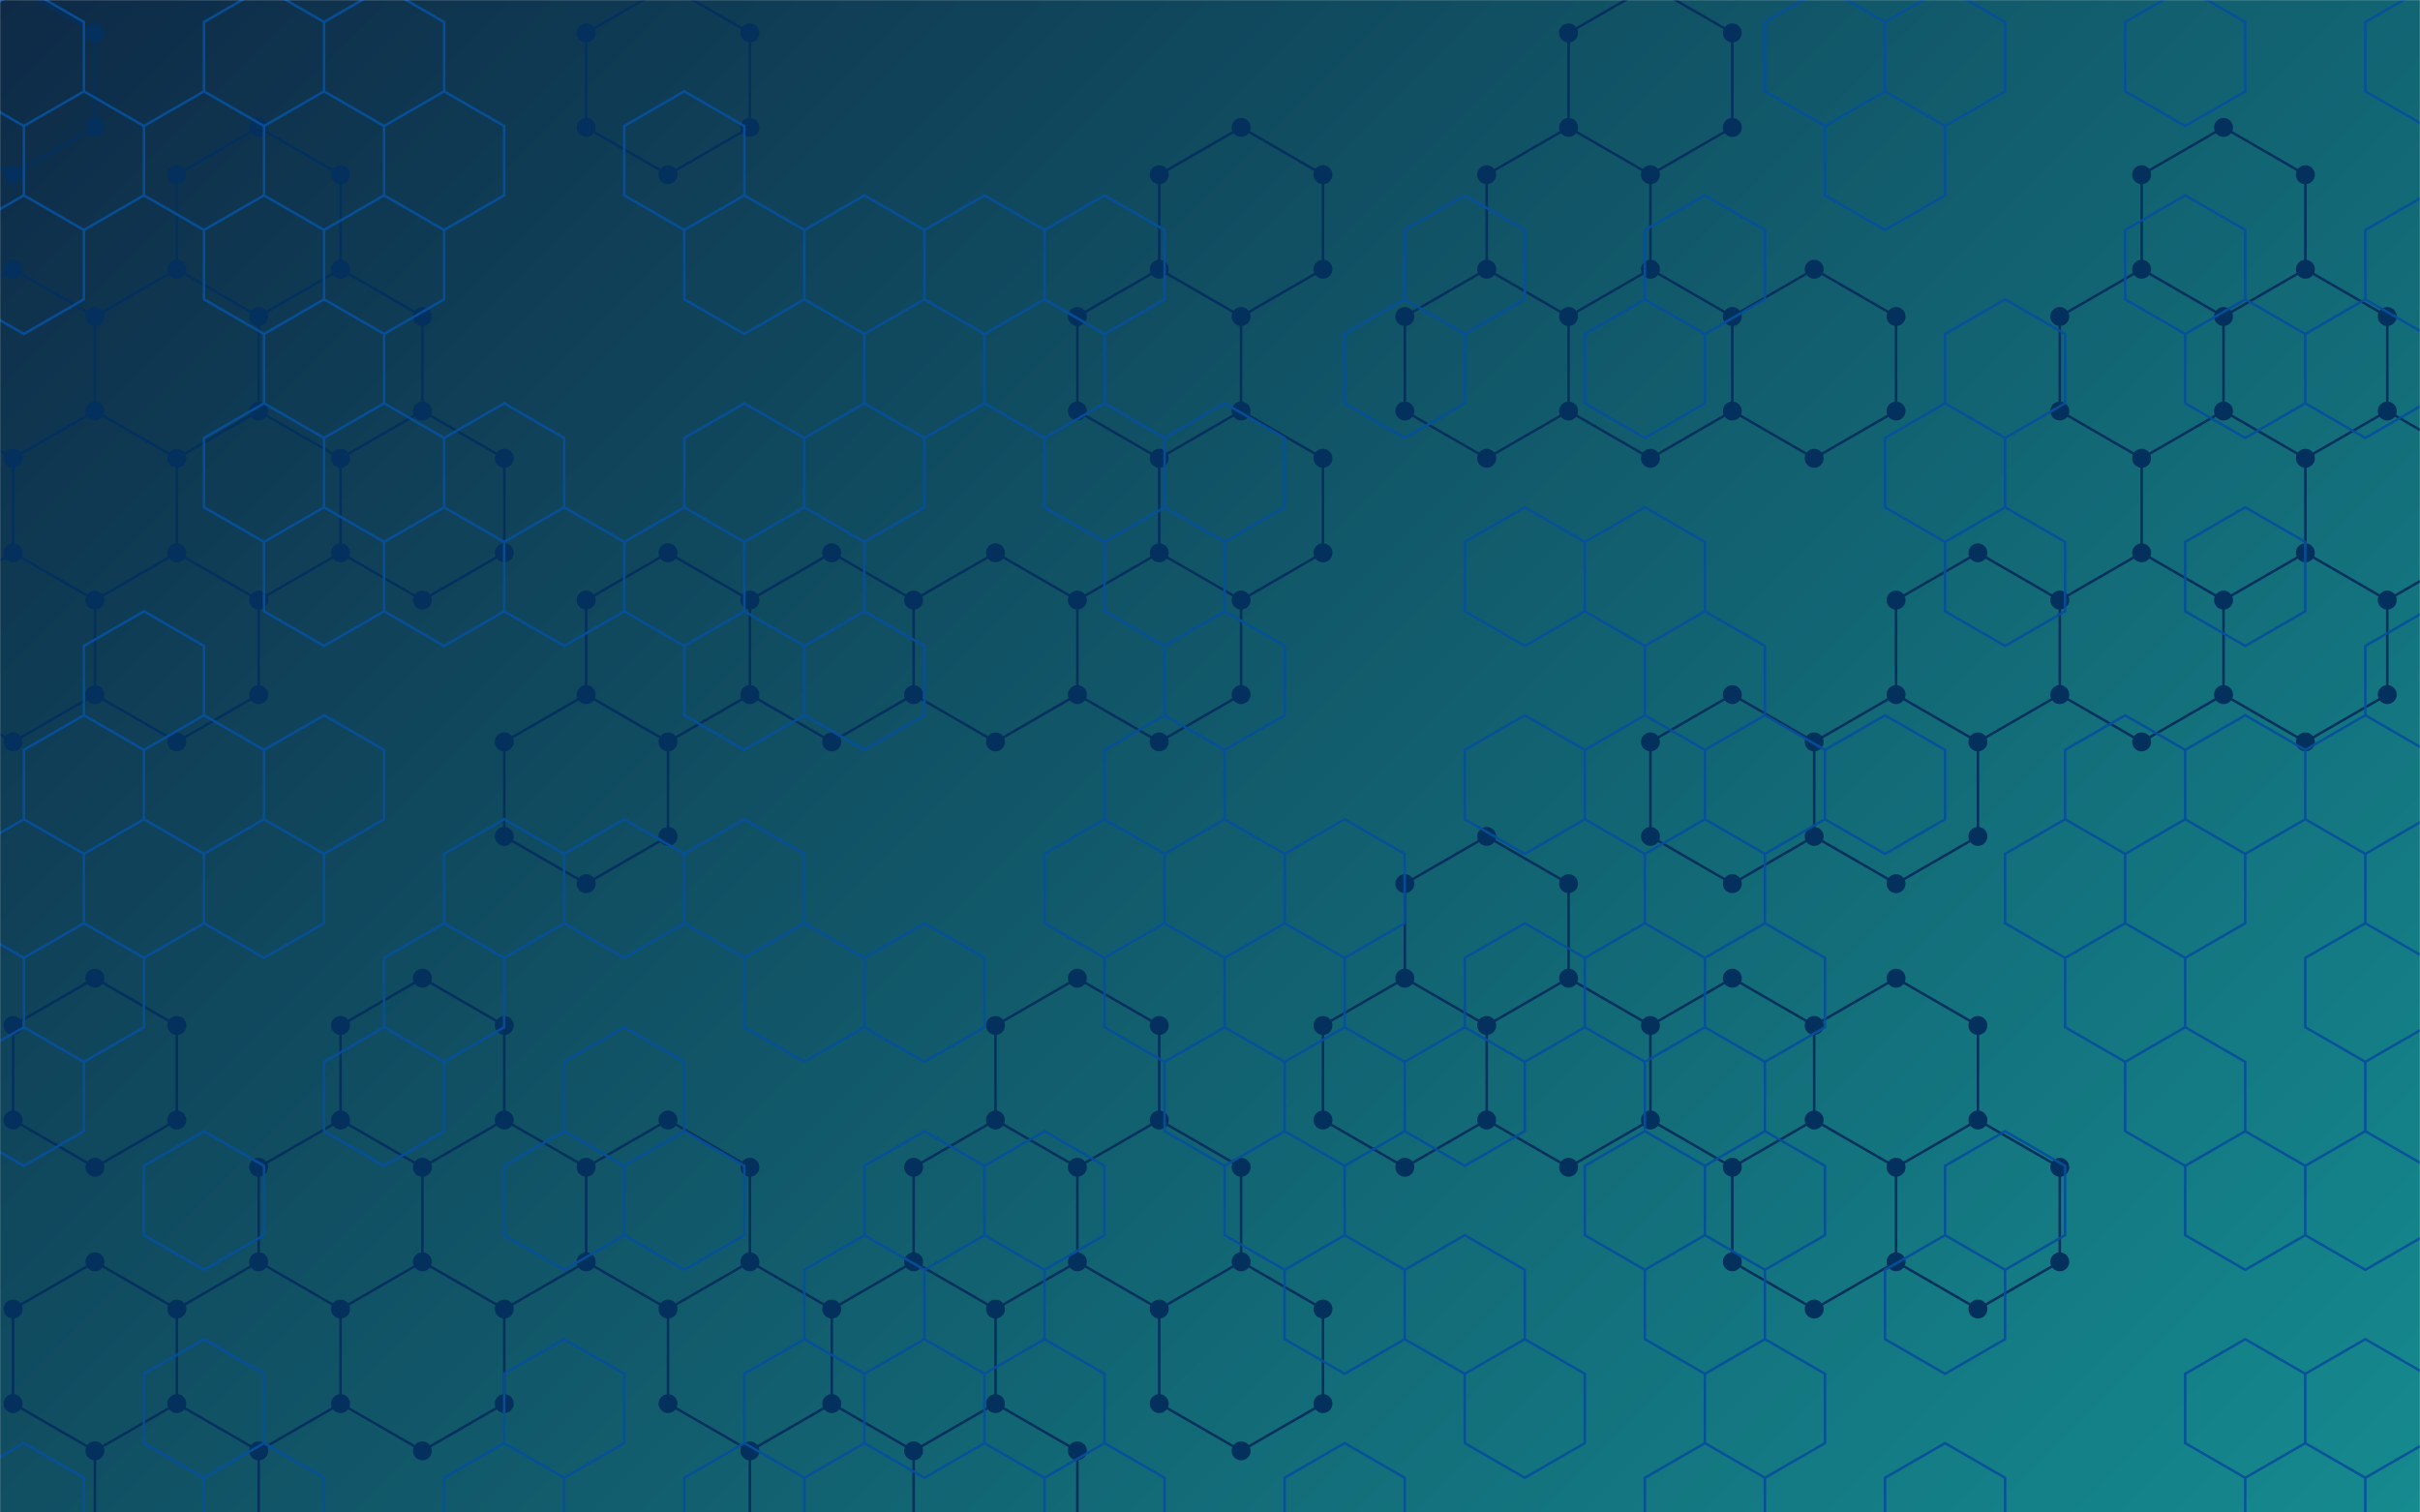 <svg xmlns="http://www.w3.org/2000/svg" version="1.1" xmlns:xlink="http://www.w3.org/1999/xlink" xmlns:svgjs="http://svgjs.dev/svgjs" width="1920" height="1200" preserveAspectRatio="none" viewBox="0 0 1920 1200"><g mask="url(&quot;#SvgjsMask1468&quot;)" fill="none"><rect width="1920" height="1200" x="0" y="0" fill="url(&quot;#SvgjsLinearGradient1469&quot;)"></rect><path d="M10.37 -11.39L75.32 26.11L75.32 101.11L10.37 138.61L-54.58 101.11L-54.58 26.11zM10.37 213.61L75.32 251.11L75.32 326.11L10.37 363.61L-54.58 326.11L-54.58 251.11zM75.32 326.11L140.28 363.61L140.28 438.61L75.32 476.11L10.37 438.61L10.37 363.61zM10.37 438.61L75.32 476.11L75.32 551.11L10.37 588.61L-54.58 551.11L-54.58 476.11zM75.32 776.11L140.28 813.61L140.28 888.61L75.32 926.11L10.37 888.61L10.37 813.61zM75.32 1001.11L140.28 1038.61L140.28 1113.61L75.32 1151.11L10.37 1113.61L10.37 1038.61zM205.23 101.11L270.19 138.61L270.19 213.61L205.23 251.11L140.28 213.61L140.28 138.61zM140.28 213.61L205.23 251.11L205.23 326.11L140.28 363.61L75.32 326.11L75.32 251.11zM205.23 326.11L270.19 363.61L270.19 438.61L205.23 476.11L140.28 438.61L140.28 363.61zM140.28 438.61L205.23 476.11L205.23 551.11L140.28 588.61L75.32 551.11L75.32 476.11zM205.23 1001.11L270.19 1038.61L270.19 1113.61L205.23 1151.11L140.28 1113.61L140.28 1038.61zM140.28 1113.61L205.23 1151.11L205.23 1226.11L140.28 1263.61L75.32 1226.11L75.32 1151.11zM205.23 1226.11L270.19 1263.61L270.19 1338.61L205.23 1376.11L140.28 1338.61L140.28 1263.61zM270.19 213.61L335.14 251.11L335.14 326.11L270.19 363.61L205.23 326.11L205.23 251.11zM335.14 326.11L400.09 363.61L400.09 438.61L335.14 476.11L270.19 438.61L270.19 363.61zM335.14 776.11L400.09 813.61L400.09 888.61L335.14 926.11L270.19 888.61L270.19 813.61zM270.19 888.61L335.14 926.11L335.14 1001.11L270.19 1038.61L205.23 1001.11L205.23 926.11zM335.14 1001.11L400.09 1038.61L400.09 1113.61L335.14 1151.11L270.19 1113.61L270.19 1038.61zM335.14 1226.11L400.09 1263.61L400.09 1338.61L335.14 1376.11L270.19 1338.61L270.19 1263.61zM465.05 551.11L530 588.61L530 663.61L465.05 701.11L400.09 663.61L400.09 588.61zM400.09 888.61L465.05 926.11L465.05 1001.11L400.09 1038.61L335.14 1001.11L335.14 926.11zM530 -11.39L594.95 26.11L594.95 101.11L530 138.61L465.05 101.11L465.05 26.11zM530 438.61L594.95 476.11L594.95 551.11L530 588.61L465.05 551.11L465.05 476.11zM530 888.61L594.95 926.11L594.95 1001.11L530 1038.61L465.05 1001.11L465.05 926.11zM594.95 1001.11L659.91 1038.61L659.91 1113.61L594.95 1151.11L530 1113.61L530 1038.61zM594.95 1226.11L659.91 1263.61L659.91 1338.61L594.95 1376.11L530 1338.61L530 1263.61zM659.91 438.61L724.86 476.11L724.86 551.11L659.91 588.61L594.95 551.11L594.95 476.11zM724.86 1001.11L789.82 1038.61L789.82 1113.61L724.86 1151.11L659.91 1113.61L659.91 1038.61zM659.91 1113.61L724.86 1151.11L724.86 1226.11L659.91 1263.61L594.95 1226.11L594.95 1151.11zM724.86 1226.11L789.82 1263.61L789.82 1338.61L724.86 1376.11L659.91 1338.61L659.91 1263.61zM789.81 438.61L854.77 476.11L854.77 551.11L789.81 588.61L724.86 551.11L724.86 476.11zM854.77 776.11L919.72 813.61L919.72 888.61L854.77 926.11L789.81 888.61L789.81 813.61zM789.81 888.61L854.77 926.11L854.77 1001.11L789.81 1038.61L724.86 1001.11L724.86 926.11zM789.81 1113.61L854.77 1151.11L854.77 1226.11L789.81 1263.61L724.86 1226.11L724.86 1151.11zM984.68 101.11L1049.63 138.61L1049.63 213.61L984.68 251.11L919.72 213.61L919.72 138.61zM919.72 213.61L984.68 251.11L984.68 326.11L919.72 363.61L854.77 326.11L854.77 251.11zM984.68 326.11L1049.63 363.61L1049.63 438.61L984.68 476.11L919.72 438.61L919.72 363.61zM919.72 438.61L984.68 476.11L984.68 551.11L919.72 588.61L854.77 551.11L854.77 476.11zM919.72 888.61L984.68 926.11L984.68 1001.11L919.72 1038.61L854.77 1001.11L854.77 926.11zM984.68 1001.11L1049.63 1038.61L1049.63 1113.61L984.68 1151.11L919.72 1113.61L919.72 1038.61zM1114.58 776.11L1179.54 813.61L1179.54 888.61L1114.58 926.11L1049.63 888.61L1049.63 813.61zM1244.49 101.11L1309.44 138.61L1309.44 213.61L1244.49 251.11L1179.54 213.61L1179.54 138.61zM1179.54 213.61L1244.49 251.11L1244.49 326.11L1179.54 363.61L1114.58 326.11L1114.58 251.11zM1179.54 663.61L1244.49 701.11L1244.49 776.11L1179.54 813.61L1114.58 776.11L1114.58 701.11zM1244.49 776.11L1309.44 813.61L1309.44 888.61L1244.49 926.11L1179.54 888.61L1179.54 813.61zM1244.49 1226.11L1309.44 1263.61L1309.44 1338.61L1244.49 1376.11L1179.54 1338.61L1179.54 1263.61zM1309.44 -11.39L1374.4 26.11L1374.4 101.11L1309.44 138.61L1244.49 101.11L1244.49 26.11zM1309.44 213.61L1374.4 251.11L1374.4 326.11L1309.44 363.61L1244.49 326.11L1244.49 251.11zM1374.4 551.11L1439.35 588.61L1439.35 663.61L1374.4 701.11L1309.44 663.61L1309.44 588.61zM1374.4 776.11L1439.35 813.61L1439.35 888.61L1374.4 926.11L1309.44 888.61L1309.44 813.61zM1439.35 213.61L1504.31 251.11L1504.31 326.11L1439.35 363.61L1374.4 326.11L1374.4 251.11zM1504.31 551.11L1569.26 588.61L1569.26 663.61L1504.31 701.11L1439.35 663.61L1439.35 588.61zM1504.31 776.11L1569.26 813.61L1569.26 888.61L1504.31 926.11L1439.35 888.61L1439.35 813.61zM1439.35 888.61L1504.31 926.11L1504.31 1001.11L1439.35 1038.61L1374.4 1001.11L1374.4 926.11zM1569.26 438.61L1634.21 476.11L1634.21 551.11L1569.26 588.61L1504.31 551.11L1504.31 476.11zM1569.26 888.61L1634.21 926.11L1634.21 1001.11L1569.26 1038.61L1504.31 1001.11L1504.31 926.11zM1764.12 101.11L1829.07 138.61L1829.07 213.61L1764.12 251.11L1699.17 213.61L1699.17 138.61zM1699.17 213.61L1764.12 251.11L1764.12 326.11L1699.17 363.61L1634.21 326.11L1634.21 251.11zM1764.12 326.11L1829.07 363.61L1829.07 438.61L1764.12 476.11L1699.17 438.61L1699.17 363.61zM1699.17 438.61L1764.12 476.11L1764.12 551.11L1699.17 588.61L1634.21 551.11L1634.21 476.11zM1764.12 1226.11L1829.07 1263.61L1829.07 1338.61L1764.12 1376.11L1699.17 1338.61L1699.17 1263.61zM1829.07 213.61L1894.03 251.11L1894.03 326.11L1829.07 363.61L1764.12 326.11L1764.12 251.11zM1894.03 326.11L1958.98 363.61L1958.98 438.61L1894.03 476.11L1829.07 438.61L1829.07 363.61zM1829.07 438.61L1894.03 476.11L1894.03 551.11L1829.07 588.61L1764.12 551.11L1764.12 476.11zM1894.03 1226.11L1958.98 1263.61L1958.98 1338.61L1894.03 1376.11L1829.07 1338.61L1829.07 1263.61z" stroke="#03305d" stroke-width="2"></path><path d="M2.87 -11.39 a7.5 7.5 0 1 0 15 0 a7.5 7.5 0 1 0 -15 0zM67.82 26.11 a7.5 7.5 0 1 0 15 0 a7.5 7.5 0 1 0 -15 0zM67.82 101.11 a7.5 7.5 0 1 0 15 0 a7.5 7.5 0 1 0 -15 0zM2.87 138.61 a7.5 7.5 0 1 0 15 0 a7.5 7.5 0 1 0 -15 0zM-62.08 101.11 a7.5 7.5 0 1 0 15 0 a7.5 7.5 0 1 0 -15 0zM-62.08 26.11 a7.5 7.5 0 1 0 15 0 a7.5 7.5 0 1 0 -15 0zM2.87 213.61 a7.5 7.5 0 1 0 15 0 a7.5 7.5 0 1 0 -15 0zM67.82 251.11 a7.5 7.5 0 1 0 15 0 a7.5 7.5 0 1 0 -15 0zM67.82 326.11 a7.5 7.5 0 1 0 15 0 a7.5 7.5 0 1 0 -15 0zM2.87 363.61 a7.5 7.5 0 1 0 15 0 a7.5 7.5 0 1 0 -15 0zM-62.08 326.11 a7.5 7.5 0 1 0 15 0 a7.5 7.5 0 1 0 -15 0zM-62.08 251.11 a7.5 7.5 0 1 0 15 0 a7.5 7.5 0 1 0 -15 0zM132.78 363.61 a7.5 7.5 0 1 0 15 0 a7.5 7.5 0 1 0 -15 0zM132.78 438.61 a7.5 7.5 0 1 0 15 0 a7.5 7.5 0 1 0 -15 0zM67.82 476.11 a7.5 7.5 0 1 0 15 0 a7.5 7.5 0 1 0 -15 0zM2.87 438.61 a7.5 7.5 0 1 0 15 0 a7.5 7.5 0 1 0 -15 0zM67.82 551.11 a7.5 7.5 0 1 0 15 0 a7.5 7.5 0 1 0 -15 0zM2.87 588.61 a7.5 7.5 0 1 0 15 0 a7.5 7.5 0 1 0 -15 0zM-62.08 551.11 a7.5 7.5 0 1 0 15 0 a7.5 7.5 0 1 0 -15 0zM-62.08 476.11 a7.5 7.5 0 1 0 15 0 a7.5 7.5 0 1 0 -15 0zM67.82 776.11 a7.5 7.5 0 1 0 15 0 a7.5 7.5 0 1 0 -15 0zM132.78 813.61 a7.5 7.5 0 1 0 15 0 a7.5 7.5 0 1 0 -15 0zM132.78 888.61 a7.5 7.5 0 1 0 15 0 a7.5 7.5 0 1 0 -15 0zM67.82 926.11 a7.5 7.5 0 1 0 15 0 a7.5 7.5 0 1 0 -15 0zM2.87 888.61 a7.5 7.5 0 1 0 15 0 a7.5 7.5 0 1 0 -15 0zM2.87 813.61 a7.5 7.5 0 1 0 15 0 a7.5 7.5 0 1 0 -15 0zM67.82 1001.11 a7.5 7.5 0 1 0 15 0 a7.5 7.5 0 1 0 -15 0zM132.78 1038.61 a7.5 7.5 0 1 0 15 0 a7.5 7.5 0 1 0 -15 0zM132.78 1113.61 a7.5 7.5 0 1 0 15 0 a7.5 7.5 0 1 0 -15 0zM67.82 1151.11 a7.5 7.5 0 1 0 15 0 a7.5 7.5 0 1 0 -15 0zM2.87 1113.61 a7.5 7.5 0 1 0 15 0 a7.5 7.5 0 1 0 -15 0zM2.87 1038.61 a7.5 7.5 0 1 0 15 0 a7.5 7.5 0 1 0 -15 0zM197.73 101.11 a7.5 7.5 0 1 0 15 0 a7.5 7.5 0 1 0 -15 0zM262.69 138.61 a7.5 7.5 0 1 0 15 0 a7.5 7.5 0 1 0 -15 0zM262.69 213.61 a7.5 7.5 0 1 0 15 0 a7.5 7.5 0 1 0 -15 0zM197.73 251.11 a7.5 7.5 0 1 0 15 0 a7.5 7.5 0 1 0 -15 0zM132.78 213.61 a7.5 7.5 0 1 0 15 0 a7.5 7.5 0 1 0 -15 0zM132.78 138.61 a7.5 7.5 0 1 0 15 0 a7.5 7.5 0 1 0 -15 0zM197.73 326.11 a7.5 7.5 0 1 0 15 0 a7.5 7.5 0 1 0 -15 0zM262.69 363.61 a7.5 7.5 0 1 0 15 0 a7.5 7.5 0 1 0 -15 0zM262.69 438.61 a7.5 7.5 0 1 0 15 0 a7.5 7.5 0 1 0 -15 0zM197.73 476.11 a7.5 7.5 0 1 0 15 0 a7.5 7.5 0 1 0 -15 0zM197.73 551.11 a7.5 7.5 0 1 0 15 0 a7.5 7.5 0 1 0 -15 0zM132.78 588.61 a7.5 7.5 0 1 0 15 0 a7.5 7.5 0 1 0 -15 0zM197.73 1001.11 a7.5 7.5 0 1 0 15 0 a7.5 7.5 0 1 0 -15 0zM262.69 1038.61 a7.5 7.5 0 1 0 15 0 a7.5 7.5 0 1 0 -15 0zM262.69 1113.61 a7.5 7.5 0 1 0 15 0 a7.5 7.5 0 1 0 -15 0zM197.73 1151.11 a7.5 7.5 0 1 0 15 0 a7.5 7.5 0 1 0 -15 0zM197.73 1226.11 a7.5 7.5 0 1 0 15 0 a7.5 7.5 0 1 0 -15 0zM132.78 1263.61 a7.5 7.5 0 1 0 15 0 a7.5 7.5 0 1 0 -15 0zM67.82 1226.11 a7.5 7.5 0 1 0 15 0 a7.5 7.5 0 1 0 -15 0zM262.69 1263.61 a7.5 7.5 0 1 0 15 0 a7.5 7.5 0 1 0 -15 0zM262.69 1338.61 a7.5 7.5 0 1 0 15 0 a7.5 7.5 0 1 0 -15 0zM197.73 1376.11 a7.5 7.5 0 1 0 15 0 a7.5 7.5 0 1 0 -15 0zM132.78 1338.61 a7.5 7.5 0 1 0 15 0 a7.5 7.5 0 1 0 -15 0zM327.64 251.11 a7.5 7.5 0 1 0 15 0 a7.5 7.5 0 1 0 -15 0zM327.64 326.11 a7.5 7.5 0 1 0 15 0 a7.5 7.5 0 1 0 -15 0zM392.59 363.61 a7.5 7.5 0 1 0 15 0 a7.5 7.5 0 1 0 -15 0zM392.59 438.61 a7.5 7.5 0 1 0 15 0 a7.5 7.5 0 1 0 -15 0zM327.64 476.11 a7.5 7.5 0 1 0 15 0 a7.5 7.5 0 1 0 -15 0zM327.64 776.11 a7.5 7.5 0 1 0 15 0 a7.5 7.5 0 1 0 -15 0zM392.59 813.61 a7.5 7.5 0 1 0 15 0 a7.5 7.5 0 1 0 -15 0zM392.59 888.61 a7.5 7.5 0 1 0 15 0 a7.5 7.5 0 1 0 -15 0zM327.64 926.11 a7.5 7.5 0 1 0 15 0 a7.5 7.5 0 1 0 -15 0zM262.69 888.61 a7.5 7.5 0 1 0 15 0 a7.5 7.5 0 1 0 -15 0zM262.69 813.61 a7.5 7.5 0 1 0 15 0 a7.5 7.5 0 1 0 -15 0zM327.64 1001.11 a7.5 7.5 0 1 0 15 0 a7.5 7.5 0 1 0 -15 0zM197.73 926.11 a7.5 7.5 0 1 0 15 0 a7.5 7.5 0 1 0 -15 0zM392.59 1038.61 a7.5 7.5 0 1 0 15 0 a7.5 7.5 0 1 0 -15 0zM392.59 1113.61 a7.5 7.5 0 1 0 15 0 a7.5 7.5 0 1 0 -15 0zM327.64 1151.11 a7.5 7.5 0 1 0 15 0 a7.5 7.5 0 1 0 -15 0zM327.64 1226.11 a7.5 7.5 0 1 0 15 0 a7.5 7.5 0 1 0 -15 0zM392.59 1263.61 a7.5 7.5 0 1 0 15 0 a7.5 7.5 0 1 0 -15 0zM392.59 1338.61 a7.5 7.5 0 1 0 15 0 a7.5 7.5 0 1 0 -15 0zM327.64 1376.11 a7.5 7.5 0 1 0 15 0 a7.5 7.5 0 1 0 -15 0zM457.55 551.11 a7.5 7.5 0 1 0 15 0 a7.5 7.5 0 1 0 -15 0zM522.5 588.61 a7.5 7.5 0 1 0 15 0 a7.5 7.5 0 1 0 -15 0zM522.5 663.61 a7.5 7.5 0 1 0 15 0 a7.5 7.5 0 1 0 -15 0zM457.55 701.11 a7.5 7.5 0 1 0 15 0 a7.5 7.5 0 1 0 -15 0zM392.59 663.61 a7.5 7.5 0 1 0 15 0 a7.5 7.5 0 1 0 -15 0zM392.59 588.61 a7.5 7.5 0 1 0 15 0 a7.5 7.5 0 1 0 -15 0zM457.55 926.11 a7.5 7.5 0 1 0 15 0 a7.5 7.5 0 1 0 -15 0zM457.55 1001.11 a7.5 7.5 0 1 0 15 0 a7.5 7.5 0 1 0 -15 0zM522.5 -11.39 a7.5 7.5 0 1 0 15 0 a7.5 7.5 0 1 0 -15 0zM587.45 26.11 a7.5 7.5 0 1 0 15 0 a7.5 7.5 0 1 0 -15 0zM587.45 101.11 a7.5 7.5 0 1 0 15 0 a7.5 7.5 0 1 0 -15 0zM522.5 138.61 a7.5 7.5 0 1 0 15 0 a7.5 7.5 0 1 0 -15 0zM457.55 101.11 a7.5 7.5 0 1 0 15 0 a7.5 7.5 0 1 0 -15 0zM457.55 26.11 a7.5 7.5 0 1 0 15 0 a7.5 7.5 0 1 0 -15 0zM522.5 438.61 a7.5 7.5 0 1 0 15 0 a7.5 7.5 0 1 0 -15 0zM587.45 476.11 a7.5 7.5 0 1 0 15 0 a7.5 7.5 0 1 0 -15 0zM587.45 551.11 a7.5 7.5 0 1 0 15 0 a7.5 7.5 0 1 0 -15 0zM457.55 476.11 a7.5 7.5 0 1 0 15 0 a7.5 7.5 0 1 0 -15 0zM522.5 888.61 a7.5 7.5 0 1 0 15 0 a7.5 7.5 0 1 0 -15 0zM587.45 926.11 a7.5 7.5 0 1 0 15 0 a7.5 7.5 0 1 0 -15 0zM587.45 1001.11 a7.5 7.5 0 1 0 15 0 a7.5 7.5 0 1 0 -15 0zM522.5 1038.61 a7.5 7.5 0 1 0 15 0 a7.5 7.5 0 1 0 -15 0zM652.41 1038.61 a7.5 7.5 0 1 0 15 0 a7.5 7.5 0 1 0 -15 0zM652.41 1113.61 a7.5 7.5 0 1 0 15 0 a7.5 7.5 0 1 0 -15 0zM587.45 1151.11 a7.5 7.5 0 1 0 15 0 a7.5 7.5 0 1 0 -15 0zM522.5 1113.61 a7.5 7.5 0 1 0 15 0 a7.5 7.5 0 1 0 -15 0zM587.45 1226.11 a7.5 7.5 0 1 0 15 0 a7.5 7.5 0 1 0 -15 0zM652.41 1263.61 a7.5 7.5 0 1 0 15 0 a7.5 7.5 0 1 0 -15 0zM652.41 1338.61 a7.5 7.5 0 1 0 15 0 a7.5 7.5 0 1 0 -15 0zM587.45 1376.11 a7.5 7.5 0 1 0 15 0 a7.5 7.5 0 1 0 -15 0zM522.5 1338.61 a7.5 7.5 0 1 0 15 0 a7.5 7.5 0 1 0 -15 0zM522.5 1263.61 a7.5 7.5 0 1 0 15 0 a7.5 7.5 0 1 0 -15 0zM652.41 438.61 a7.5 7.5 0 1 0 15 0 a7.5 7.5 0 1 0 -15 0zM717.36 476.11 a7.5 7.5 0 1 0 15 0 a7.5 7.5 0 1 0 -15 0zM717.36 551.11 a7.5 7.5 0 1 0 15 0 a7.5 7.5 0 1 0 -15 0zM652.41 588.61 a7.5 7.5 0 1 0 15 0 a7.5 7.5 0 1 0 -15 0zM717.36 1001.11 a7.5 7.5 0 1 0 15 0 a7.5 7.5 0 1 0 -15 0zM782.32 1038.61 a7.5 7.5 0 1 0 15 0 a7.5 7.5 0 1 0 -15 0zM782.32 1113.61 a7.5 7.5 0 1 0 15 0 a7.5 7.5 0 1 0 -15 0zM717.36 1151.11 a7.5 7.5 0 1 0 15 0 a7.5 7.5 0 1 0 -15 0zM717.36 1226.11 a7.5 7.5 0 1 0 15 0 a7.5 7.5 0 1 0 -15 0zM782.32 1263.61 a7.5 7.5 0 1 0 15 0 a7.5 7.5 0 1 0 -15 0zM782.32 1338.61 a7.5 7.5 0 1 0 15 0 a7.5 7.5 0 1 0 -15 0zM717.36 1376.11 a7.5 7.5 0 1 0 15 0 a7.5 7.5 0 1 0 -15 0zM782.31 438.61 a7.5 7.5 0 1 0 15 0 a7.5 7.5 0 1 0 -15 0zM847.27 476.11 a7.5 7.5 0 1 0 15 0 a7.5 7.5 0 1 0 -15 0zM847.27 551.11 a7.5 7.5 0 1 0 15 0 a7.5 7.5 0 1 0 -15 0zM782.31 588.61 a7.5 7.5 0 1 0 15 0 a7.5 7.5 0 1 0 -15 0zM847.27 776.11 a7.5 7.5 0 1 0 15 0 a7.5 7.5 0 1 0 -15 0zM912.22 813.61 a7.5 7.5 0 1 0 15 0 a7.5 7.5 0 1 0 -15 0zM912.22 888.61 a7.5 7.5 0 1 0 15 0 a7.5 7.5 0 1 0 -15 0zM847.27 926.11 a7.5 7.5 0 1 0 15 0 a7.5 7.5 0 1 0 -15 0zM782.31 888.61 a7.5 7.5 0 1 0 15 0 a7.5 7.5 0 1 0 -15 0zM782.31 813.61 a7.5 7.5 0 1 0 15 0 a7.5 7.5 0 1 0 -15 0zM847.27 1001.11 a7.5 7.5 0 1 0 15 0 a7.5 7.5 0 1 0 -15 0zM782.31 1038.61 a7.5 7.5 0 1 0 15 0 a7.5 7.5 0 1 0 -15 0zM717.36 926.11 a7.5 7.5 0 1 0 15 0 a7.5 7.5 0 1 0 -15 0zM782.31 1113.61 a7.5 7.5 0 1 0 15 0 a7.5 7.5 0 1 0 -15 0zM847.27 1151.11 a7.5 7.5 0 1 0 15 0 a7.5 7.5 0 1 0 -15 0zM847.27 1226.11 a7.5 7.5 0 1 0 15 0 a7.5 7.5 0 1 0 -15 0zM782.31 1263.61 a7.5 7.5 0 1 0 15 0 a7.5 7.5 0 1 0 -15 0zM977.18 101.11 a7.5 7.5 0 1 0 15 0 a7.5 7.5 0 1 0 -15 0zM1042.13 138.61 a7.5 7.5 0 1 0 15 0 a7.5 7.5 0 1 0 -15 0zM1042.13 213.61 a7.5 7.5 0 1 0 15 0 a7.5 7.5 0 1 0 -15 0zM977.18 251.11 a7.5 7.5 0 1 0 15 0 a7.5 7.5 0 1 0 -15 0zM912.22 213.61 a7.5 7.5 0 1 0 15 0 a7.5 7.5 0 1 0 -15 0zM912.22 138.61 a7.5 7.5 0 1 0 15 0 a7.5 7.5 0 1 0 -15 0zM977.18 326.11 a7.5 7.5 0 1 0 15 0 a7.5 7.5 0 1 0 -15 0zM912.22 363.61 a7.5 7.5 0 1 0 15 0 a7.5 7.5 0 1 0 -15 0zM847.27 326.11 a7.5 7.5 0 1 0 15 0 a7.5 7.5 0 1 0 -15 0zM847.27 251.11 a7.5 7.5 0 1 0 15 0 a7.5 7.5 0 1 0 -15 0zM1042.13 363.61 a7.5 7.5 0 1 0 15 0 a7.5 7.5 0 1 0 -15 0zM1042.13 438.61 a7.5 7.5 0 1 0 15 0 a7.5 7.5 0 1 0 -15 0zM977.18 476.11 a7.5 7.5 0 1 0 15 0 a7.5 7.5 0 1 0 -15 0zM912.22 438.61 a7.5 7.5 0 1 0 15 0 a7.5 7.5 0 1 0 -15 0zM977.18 551.11 a7.5 7.5 0 1 0 15 0 a7.5 7.5 0 1 0 -15 0zM912.22 588.61 a7.5 7.5 0 1 0 15 0 a7.5 7.5 0 1 0 -15 0zM977.18 926.11 a7.5 7.5 0 1 0 15 0 a7.5 7.5 0 1 0 -15 0zM977.18 1001.11 a7.5 7.5 0 1 0 15 0 a7.5 7.5 0 1 0 -15 0zM912.22 1038.61 a7.5 7.5 0 1 0 15 0 a7.5 7.5 0 1 0 -15 0zM1042.13 1038.61 a7.5 7.5 0 1 0 15 0 a7.5 7.5 0 1 0 -15 0zM1042.13 1113.61 a7.5 7.5 0 1 0 15 0 a7.5 7.5 0 1 0 -15 0zM977.18 1151.11 a7.5 7.5 0 1 0 15 0 a7.5 7.5 0 1 0 -15 0zM912.22 1113.61 a7.5 7.5 0 1 0 15 0 a7.5 7.5 0 1 0 -15 0zM1107.08 776.11 a7.5 7.5 0 1 0 15 0 a7.5 7.5 0 1 0 -15 0zM1172.04 813.61 a7.5 7.5 0 1 0 15 0 a7.5 7.5 0 1 0 -15 0zM1172.04 888.61 a7.5 7.5 0 1 0 15 0 a7.5 7.5 0 1 0 -15 0zM1107.08 926.11 a7.5 7.5 0 1 0 15 0 a7.5 7.5 0 1 0 -15 0zM1042.13 888.61 a7.5 7.5 0 1 0 15 0 a7.5 7.5 0 1 0 -15 0zM1042.13 813.61 a7.5 7.5 0 1 0 15 0 a7.5 7.5 0 1 0 -15 0zM1236.99 101.11 a7.5 7.5 0 1 0 15 0 a7.5 7.5 0 1 0 -15 0zM1301.94 138.61 a7.5 7.5 0 1 0 15 0 a7.5 7.5 0 1 0 -15 0zM1301.94 213.61 a7.5 7.5 0 1 0 15 0 a7.5 7.5 0 1 0 -15 0zM1236.99 251.11 a7.5 7.5 0 1 0 15 0 a7.5 7.5 0 1 0 -15 0zM1172.04 213.61 a7.5 7.5 0 1 0 15 0 a7.5 7.5 0 1 0 -15 0zM1172.04 138.61 a7.5 7.5 0 1 0 15 0 a7.5 7.5 0 1 0 -15 0zM1236.99 326.11 a7.5 7.5 0 1 0 15 0 a7.5 7.5 0 1 0 -15 0zM1172.04 363.61 a7.5 7.5 0 1 0 15 0 a7.5 7.5 0 1 0 -15 0zM1107.08 326.11 a7.5 7.5 0 1 0 15 0 a7.5 7.5 0 1 0 -15 0zM1107.08 251.11 a7.5 7.5 0 1 0 15 0 a7.5 7.5 0 1 0 -15 0zM1172.04 663.61 a7.5 7.5 0 1 0 15 0 a7.5 7.5 0 1 0 -15 0zM1236.99 701.11 a7.5 7.5 0 1 0 15 0 a7.5 7.5 0 1 0 -15 0zM1236.99 776.11 a7.5 7.5 0 1 0 15 0 a7.5 7.5 0 1 0 -15 0zM1107.08 701.11 a7.5 7.5 0 1 0 15 0 a7.5 7.5 0 1 0 -15 0zM1301.94 813.61 a7.5 7.5 0 1 0 15 0 a7.5 7.5 0 1 0 -15 0zM1301.94 888.61 a7.5 7.5 0 1 0 15 0 a7.5 7.5 0 1 0 -15 0zM1236.99 926.11 a7.5 7.5 0 1 0 15 0 a7.5 7.5 0 1 0 -15 0zM1236.99 1226.11 a7.5 7.5 0 1 0 15 0 a7.5 7.5 0 1 0 -15 0zM1301.94 1263.61 a7.5 7.5 0 1 0 15 0 a7.5 7.5 0 1 0 -15 0zM1301.94 1338.61 a7.5 7.5 0 1 0 15 0 a7.5 7.5 0 1 0 -15 0zM1236.99 1376.11 a7.5 7.5 0 1 0 15 0 a7.5 7.5 0 1 0 -15 0zM1172.04 1338.61 a7.5 7.5 0 1 0 15 0 a7.5 7.5 0 1 0 -15 0zM1172.04 1263.61 a7.5 7.5 0 1 0 15 0 a7.5 7.5 0 1 0 -15 0zM1301.94 -11.39 a7.5 7.5 0 1 0 15 0 a7.5 7.5 0 1 0 -15 0zM1366.9 26.11 a7.5 7.5 0 1 0 15 0 a7.5 7.5 0 1 0 -15 0zM1366.9 101.11 a7.5 7.5 0 1 0 15 0 a7.5 7.5 0 1 0 -15 0zM1236.99 26.11 a7.5 7.5 0 1 0 15 0 a7.5 7.5 0 1 0 -15 0zM1366.9 251.11 a7.5 7.5 0 1 0 15 0 a7.5 7.5 0 1 0 -15 0zM1366.9 326.11 a7.5 7.5 0 1 0 15 0 a7.5 7.5 0 1 0 -15 0zM1301.94 363.61 a7.5 7.5 0 1 0 15 0 a7.5 7.5 0 1 0 -15 0zM1366.9 551.11 a7.5 7.5 0 1 0 15 0 a7.5 7.5 0 1 0 -15 0zM1431.85 588.61 a7.5 7.5 0 1 0 15 0 a7.5 7.5 0 1 0 -15 0zM1431.85 663.61 a7.5 7.5 0 1 0 15 0 a7.5 7.5 0 1 0 -15 0zM1366.9 701.11 a7.5 7.5 0 1 0 15 0 a7.5 7.5 0 1 0 -15 0zM1301.94 663.61 a7.5 7.5 0 1 0 15 0 a7.5 7.5 0 1 0 -15 0zM1301.94 588.61 a7.5 7.5 0 1 0 15 0 a7.5 7.5 0 1 0 -15 0zM1366.9 776.11 a7.5 7.5 0 1 0 15 0 a7.5 7.5 0 1 0 -15 0zM1431.85 813.61 a7.5 7.5 0 1 0 15 0 a7.5 7.5 0 1 0 -15 0zM1431.85 888.61 a7.5 7.5 0 1 0 15 0 a7.5 7.5 0 1 0 -15 0zM1366.9 926.11 a7.5 7.5 0 1 0 15 0 a7.5 7.5 0 1 0 -15 0zM1431.85 213.61 a7.5 7.5 0 1 0 15 0 a7.5 7.5 0 1 0 -15 0zM1496.81 251.11 a7.5 7.5 0 1 0 15 0 a7.5 7.5 0 1 0 -15 0zM1496.81 326.11 a7.5 7.5 0 1 0 15 0 a7.5 7.5 0 1 0 -15 0zM1431.85 363.61 a7.5 7.5 0 1 0 15 0 a7.5 7.5 0 1 0 -15 0zM1496.81 551.11 a7.5 7.5 0 1 0 15 0 a7.5 7.5 0 1 0 -15 0zM1561.76 588.61 a7.5 7.5 0 1 0 15 0 a7.5 7.5 0 1 0 -15 0zM1561.76 663.61 a7.5 7.5 0 1 0 15 0 a7.5 7.5 0 1 0 -15 0zM1496.81 701.11 a7.5 7.5 0 1 0 15 0 a7.5 7.5 0 1 0 -15 0zM1496.81 776.11 a7.5 7.5 0 1 0 15 0 a7.5 7.5 0 1 0 -15 0zM1561.76 813.61 a7.5 7.5 0 1 0 15 0 a7.5 7.5 0 1 0 -15 0zM1561.76 888.61 a7.5 7.5 0 1 0 15 0 a7.5 7.5 0 1 0 -15 0zM1496.81 926.11 a7.5 7.5 0 1 0 15 0 a7.5 7.5 0 1 0 -15 0zM1496.81 1001.11 a7.5 7.5 0 1 0 15 0 a7.5 7.5 0 1 0 -15 0zM1431.85 1038.61 a7.5 7.5 0 1 0 15 0 a7.5 7.5 0 1 0 -15 0zM1366.9 1001.11 a7.5 7.5 0 1 0 15 0 a7.5 7.5 0 1 0 -15 0zM1561.76 438.61 a7.5 7.5 0 1 0 15 0 a7.5 7.5 0 1 0 -15 0zM1626.71 476.11 a7.5 7.5 0 1 0 15 0 a7.5 7.5 0 1 0 -15 0zM1626.71 551.11 a7.5 7.5 0 1 0 15 0 a7.5 7.5 0 1 0 -15 0zM1496.81 476.11 a7.5 7.5 0 1 0 15 0 a7.5 7.5 0 1 0 -15 0zM1626.71 926.11 a7.5 7.5 0 1 0 15 0 a7.5 7.5 0 1 0 -15 0zM1626.71 1001.11 a7.5 7.5 0 1 0 15 0 a7.5 7.5 0 1 0 -15 0zM1561.76 1038.61 a7.5 7.5 0 1 0 15 0 a7.5 7.5 0 1 0 -15 0zM1756.62 101.11 a7.5 7.5 0 1 0 15 0 a7.5 7.5 0 1 0 -15 0zM1821.57 138.61 a7.5 7.5 0 1 0 15 0 a7.5 7.5 0 1 0 -15 0zM1821.57 213.61 a7.5 7.5 0 1 0 15 0 a7.5 7.5 0 1 0 -15 0zM1756.62 251.11 a7.5 7.5 0 1 0 15 0 a7.5 7.5 0 1 0 -15 0zM1691.67 213.61 a7.5 7.5 0 1 0 15 0 a7.5 7.5 0 1 0 -15 0zM1691.67 138.61 a7.5 7.5 0 1 0 15 0 a7.5 7.5 0 1 0 -15 0zM1756.62 326.11 a7.5 7.5 0 1 0 15 0 a7.5 7.5 0 1 0 -15 0zM1691.67 363.61 a7.5 7.5 0 1 0 15 0 a7.5 7.5 0 1 0 -15 0zM1626.71 326.11 a7.5 7.5 0 1 0 15 0 a7.5 7.5 0 1 0 -15 0zM1626.71 251.11 a7.5 7.5 0 1 0 15 0 a7.5 7.5 0 1 0 -15 0zM1821.57 363.61 a7.5 7.5 0 1 0 15 0 a7.5 7.5 0 1 0 -15 0zM1821.57 438.61 a7.5 7.5 0 1 0 15 0 a7.5 7.5 0 1 0 -15 0zM1756.62 476.11 a7.5 7.5 0 1 0 15 0 a7.5 7.5 0 1 0 -15 0zM1691.67 438.61 a7.5 7.5 0 1 0 15 0 a7.5 7.5 0 1 0 -15 0zM1756.62 551.11 a7.5 7.5 0 1 0 15 0 a7.5 7.5 0 1 0 -15 0zM1691.67 588.61 a7.5 7.5 0 1 0 15 0 a7.5 7.5 0 1 0 -15 0zM1756.62 1226.11 a7.5 7.5 0 1 0 15 0 a7.5 7.5 0 1 0 -15 0zM1821.57 1263.61 a7.5 7.5 0 1 0 15 0 a7.5 7.5 0 1 0 -15 0zM1821.57 1338.61 a7.5 7.5 0 1 0 15 0 a7.5 7.5 0 1 0 -15 0zM1756.62 1376.11 a7.5 7.5 0 1 0 15 0 a7.5 7.5 0 1 0 -15 0zM1691.67 1338.61 a7.5 7.5 0 1 0 15 0 a7.5 7.5 0 1 0 -15 0zM1691.67 1263.61 a7.5 7.5 0 1 0 15 0 a7.5 7.5 0 1 0 -15 0zM1886.53 251.11 a7.5 7.5 0 1 0 15 0 a7.5 7.5 0 1 0 -15 0zM1886.53 326.11 a7.5 7.5 0 1 0 15 0 a7.5 7.5 0 1 0 -15 0zM1951.48 363.61 a7.5 7.5 0 1 0 15 0 a7.5 7.5 0 1 0 -15 0zM1951.48 438.61 a7.5 7.5 0 1 0 15 0 a7.5 7.5 0 1 0 -15 0zM1886.53 476.11 a7.5 7.5 0 1 0 15 0 a7.5 7.5 0 1 0 -15 0zM1886.53 551.11 a7.5 7.5 0 1 0 15 0 a7.5 7.5 0 1 0 -15 0zM1821.57 588.61 a7.5 7.5 0 1 0 15 0 a7.5 7.5 0 1 0 -15 0zM1886.53 1226.11 a7.5 7.5 0 1 0 15 0 a7.5 7.5 0 1 0 -15 0zM1951.48 1263.61 a7.5 7.5 0 1 0 15 0 a7.5 7.5 0 1 0 -15 0zM1951.48 1338.61 a7.5 7.5 0 1 0 15 0 a7.5 7.5 0 1 0 -15 0zM1886.53 1376.11 a7.5 7.5 0 1 0 15 0 a7.5 7.5 0 1 0 -15 0z" fill="#03305d"></path><path d="M18.93 -10.02L66.56 17.48L66.56 72.48L18.93 99.98L-28.7 72.48L-28.7 17.48zM66.56 72.48L114.2 99.98L114.2 154.98L66.56 182.48L18.93 154.98L18.93 99.98zM18.93 154.98L66.56 182.48L66.56 237.48L18.93 264.98L-28.7 237.48L-28.7 182.48zM66.56 567.48L114.2 594.98L114.2 649.98L66.56 677.48L18.93 649.98L18.93 594.98zM18.93 649.98L66.56 677.48L66.56 732.48L18.93 759.98L-28.7 732.48L-28.7 677.48zM66.56 732.48L114.2 759.98L114.2 814.98L66.56 842.48L18.93 814.98L18.93 759.98zM18.93 814.98L66.56 842.48L66.56 897.48L18.93 924.98L-28.7 897.48L-28.7 842.48zM18.93 1144.98L66.56 1172.48L66.56 1227.48L18.93 1254.98L-28.7 1227.48L-28.7 1172.48zM161.83 72.48L209.46 99.98L209.46 154.98L161.83 182.48L114.2 154.98L114.2 99.98zM114.2 484.98L161.83 512.48L161.83 567.48L114.2 594.98L66.56 567.48L66.56 512.48zM161.83 567.48L209.46 594.98L209.46 649.98L161.83 677.48L114.2 649.98L114.2 594.98zM114.2 649.98L161.83 677.48L161.83 732.48L114.2 759.98L66.56 732.48L66.56 677.48zM161.83 897.48L209.46 924.98L209.46 979.98L161.83 1007.48L114.2 979.98L114.2 924.98zM161.83 1062.48L209.46 1089.98L209.46 1144.98L161.83 1172.48L114.2 1144.98L114.2 1089.98zM209.46 -10.02L257.09 17.48L257.09 72.48L209.46 99.98L161.83 72.48L161.83 17.48zM257.09 72.48L304.73 99.98L304.73 154.98L257.09 182.48L209.46 154.98L209.46 99.98zM209.46 154.98L257.09 182.48L257.09 237.48L209.46 264.98L161.83 237.48L161.83 182.48zM257.09 237.48L304.73 264.98L304.73 319.98L257.09 347.48L209.46 319.98L209.46 264.98zM209.46 319.98L257.09 347.48L257.09 402.48L209.46 429.98L161.83 402.48L161.83 347.48zM257.09 402.48L304.73 429.98L304.73 484.98L257.09 512.48L209.46 484.98L209.46 429.98zM257.09 567.48L304.73 594.98L304.73 649.98L257.09 677.48L209.46 649.98L209.46 594.98zM209.46 649.98L257.09 677.48L257.09 732.48L209.46 759.98L161.83 732.48L161.83 677.48zM209.46 1144.98L257.09 1172.48L257.09 1227.48L209.46 1254.98L161.83 1227.48L161.83 1172.48zM257.09 1227.48L304.73 1254.98L304.73 1309.98L257.09 1337.48L209.46 1309.98L209.46 1254.98zM304.73 -10.02L352.36 17.48L352.36 72.48L304.73 99.98L257.09 72.48L257.09 17.48zM352.36 72.48L399.99 99.98L399.99 154.98L352.36 182.48L304.73 154.98L304.73 99.98zM304.73 154.98L352.36 182.48L352.36 237.48L304.73 264.98L257.09 237.48L257.09 182.48zM304.73 319.98L352.36 347.48L352.36 402.48L304.73 429.98L257.09 402.48L257.09 347.48zM352.36 402.48L399.99 429.98L399.99 484.98L352.36 512.48L304.73 484.98L304.73 429.98zM352.36 732.48L399.99 759.98L399.99 814.98L352.36 842.48L304.73 814.98L304.73 759.98zM304.73 814.98L352.36 842.48L352.36 897.48L304.73 924.98L257.09 897.48L257.09 842.48zM399.99 319.98L447.62 347.48L447.62 402.48L399.99 429.98L352.36 402.48L352.36 347.48zM447.62 402.48L495.26 429.98L495.26 484.98L447.62 512.48L399.99 484.98L399.99 429.98zM399.99 649.98L447.62 677.48L447.62 732.48L399.99 759.98L352.36 732.48L352.36 677.48zM447.62 897.48L495.26 924.98L495.26 979.98L447.62 1007.48L399.99 979.98L399.99 924.98zM447.62 1062.48L495.26 1089.98L495.26 1144.98L447.62 1172.48L399.99 1144.98L399.99 1089.98zM399.99 1144.98L447.62 1172.48L447.62 1227.48L399.99 1254.98L352.36 1227.48L352.36 1172.48zM447.62 1227.48L495.26 1254.98L495.26 1309.98L447.62 1337.48L399.99 1309.98L399.99 1254.98zM542.89 72.48L590.52 99.98L590.52 154.98L542.89 182.48L495.26 154.98L495.26 99.98zM542.89 402.48L590.52 429.98L590.52 484.98L542.89 512.48L495.26 484.98L495.26 429.98zM495.26 649.98L542.89 677.48L542.89 732.48L495.26 759.98L447.62 732.48L447.62 677.48zM495.26 814.98L542.89 842.48L542.89 897.48L495.26 924.98L447.62 897.48L447.62 842.48zM542.89 897.48L590.52 924.98L590.52 979.98L542.89 1007.48L495.26 979.98L495.26 924.98zM542.89 1227.48L590.52 1254.98L590.52 1309.98L542.89 1337.48L495.26 1309.98L495.26 1254.98zM590.52 154.98L638.16 182.48L638.16 237.48L590.52 264.98L542.89 237.48L542.89 182.48zM590.52 319.98L638.16 347.48L638.16 402.48L590.52 429.98L542.89 402.48L542.89 347.48zM638.16 402.48L685.79 429.98L685.79 484.98L638.16 512.48L590.52 484.98L590.52 429.98zM590.52 484.98L638.16 512.48L638.16 567.48L590.52 594.98L542.89 567.48L542.89 512.48zM590.52 649.98L638.16 677.48L638.16 732.48L590.52 759.98L542.89 732.48L542.89 677.48zM638.16 732.48L685.79 759.98L685.79 814.98L638.16 842.48L590.52 814.98L590.52 759.98zM638.16 1062.48L685.79 1089.98L685.79 1144.98L638.16 1172.48L590.52 1144.98L590.52 1089.98zM590.52 1144.98L638.16 1172.48L638.16 1227.48L590.52 1254.98L542.89 1227.48L542.89 1172.48zM638.16 1227.48L685.79 1254.98L685.79 1309.98L638.16 1337.48L590.52 1309.98L590.52 1254.98zM685.79 154.98L733.42 182.48L733.42 237.48L685.79 264.98L638.16 237.48L638.16 182.48zM733.42 237.48L781.05 264.98L781.05 319.98L733.42 347.48L685.79 319.98L685.79 264.98zM685.79 319.98L733.42 347.48L733.42 402.48L685.79 429.98L638.16 402.48L638.16 347.48zM685.79 484.98L733.42 512.48L733.42 567.48L685.79 594.98L638.16 567.48L638.16 512.48zM733.42 732.48L781.05 759.98L781.05 814.98L733.42 842.48L685.79 814.98L685.79 759.98zM733.42 897.48L781.05 924.98L781.05 979.98L733.42 1007.48L685.79 979.98L685.79 924.98zM685.79 979.98L733.42 1007.48L733.42 1062.48L685.79 1089.98L638.16 1062.48L638.16 1007.48zM733.42 1062.48L781.05 1089.98L781.05 1144.98L733.42 1172.48L685.79 1144.98L685.79 1089.98zM781.05 154.98L828.69 182.48L828.69 237.48L781.05 264.98L733.42 237.48L733.42 182.48zM828.69 237.48L876.32 264.98L876.32 319.98L828.69 347.48L781.05 319.98L781.05 264.98zM828.69 897.48L876.32 924.98L876.32 979.98L828.69 1007.48L781.05 979.98L781.05 924.98zM781.05 979.98L828.69 1007.48L828.69 1062.48L781.05 1089.98L733.42 1062.48L733.42 1007.48zM828.69 1062.48L876.32 1089.98L876.32 1144.98L828.69 1172.48L781.05 1144.98L781.05 1089.98zM828.69 1227.48L876.32 1254.98L876.32 1309.98L828.69 1337.48L781.05 1309.98L781.05 1254.98zM876.32 154.98L923.95 182.48L923.95 237.48L876.32 264.98L828.69 237.48L828.69 182.48zM876.32 319.98L923.95 347.48L923.95 402.48L876.32 429.98L828.69 402.48L828.69 347.48zM923.95 402.48L971.58 429.98L971.58 484.98L923.95 512.48L876.32 484.98L876.32 429.98zM923.95 567.48L971.58 594.98L971.58 649.98L923.95 677.48L876.32 649.98L876.32 594.98zM876.32 649.98L923.95 677.48L923.95 732.48L876.32 759.98L828.69 732.48L828.69 677.48zM923.95 732.48L971.58 759.98L971.58 814.98L923.95 842.48L876.32 814.98L876.32 759.98zM876.32 1144.98L923.95 1172.48L923.95 1227.48L876.32 1254.98L828.69 1227.48L828.69 1172.48zM923.95 1227.48L971.58 1254.98L971.58 1309.98L923.95 1337.48L876.32 1309.98L876.32 1254.98zM971.58 319.98L1019.22 347.48L1019.22 402.48L971.58 429.98L923.95 402.48L923.95 347.48zM971.58 484.98L1019.22 512.48L1019.22 567.48L971.58 594.98L923.95 567.48L923.95 512.48zM971.58 649.98L1019.22 677.48L1019.22 732.48L971.58 759.98L923.95 732.48L923.95 677.48zM1019.22 732.48L1066.85 759.98L1066.85 814.98L1019.22 842.48L971.58 814.98L971.58 759.98zM971.58 814.98L1019.22 842.48L1019.22 897.48L971.58 924.98L923.95 897.48L923.95 842.48zM1019.22 897.48L1066.85 924.98L1066.85 979.98L1019.22 1007.48L971.58 979.98L971.58 924.98zM1114.48 237.48L1162.12 264.98L1162.12 319.98L1114.48 347.48L1066.85 319.98L1066.85 264.98zM1066.85 649.98L1114.48 677.48L1114.48 732.48L1066.85 759.98L1019.22 732.48L1019.22 677.48zM1066.85 814.98L1114.48 842.48L1114.48 897.48L1066.85 924.98L1019.22 897.48L1019.22 842.48zM1066.85 979.98L1114.48 1007.48L1114.48 1062.48L1066.85 1089.98L1019.22 1062.48L1019.22 1007.48zM1066.85 1144.98L1114.48 1172.48L1114.48 1227.48L1066.85 1254.98L1019.22 1227.48L1019.22 1172.48zM1114.48 1227.48L1162.12 1254.98L1162.12 1309.98L1114.48 1337.48L1066.85 1309.98L1066.85 1254.98zM1162.12 154.98L1209.75 182.48L1209.75 237.48L1162.12 264.98L1114.48 237.48L1114.48 182.48zM1209.75 402.48L1257.38 429.98L1257.38 484.98L1209.75 512.48L1162.12 484.98L1162.12 429.98zM1209.75 567.48L1257.38 594.98L1257.38 649.98L1209.75 677.48L1162.12 649.98L1162.12 594.98zM1209.75 732.48L1257.38 759.98L1257.38 814.98L1209.75 842.48L1162.12 814.98L1162.12 759.98zM1162.12 814.98L1209.75 842.48L1209.75 897.48L1162.12 924.98L1114.48 897.48L1114.48 842.48zM1162.12 979.98L1209.75 1007.48L1209.75 1062.48L1162.12 1089.98L1114.48 1062.48L1114.48 1007.48zM1209.75 1062.48L1257.38 1089.98L1257.38 1144.98L1209.75 1172.48L1162.12 1144.98L1162.12 1089.98zM1305.01 237.48L1352.65 264.98L1352.65 319.98L1305.01 347.48L1257.38 319.98L1257.38 264.98zM1305.01 402.48L1352.65 429.98L1352.65 484.98L1305.01 512.48L1257.38 484.98L1257.38 429.98zM1305.01 567.48L1352.65 594.98L1352.65 649.98L1305.01 677.48L1257.38 649.98L1257.38 594.98zM1305.01 732.48L1352.65 759.98L1352.65 814.98L1305.01 842.48L1257.38 814.98L1257.38 759.98zM1305.01 897.48L1352.65 924.98L1352.65 979.98L1305.01 1007.48L1257.38 979.98L1257.38 924.98zM1352.65 154.98L1400.28 182.48L1400.28 237.48L1352.65 264.98L1305.01 237.48L1305.01 182.48zM1352.65 484.98L1400.28 512.48L1400.28 567.48L1352.65 594.98L1305.01 567.48L1305.01 512.48zM1400.28 567.48L1447.91 594.98L1447.91 649.98L1400.28 677.48L1352.65 649.98L1352.65 594.98zM1352.65 649.98L1400.28 677.48L1400.28 732.48L1352.65 759.98L1305.01 732.48L1305.01 677.48zM1400.28 732.48L1447.91 759.98L1447.91 814.98L1400.28 842.48L1352.65 814.98L1352.65 759.98zM1352.65 814.98L1400.28 842.48L1400.28 897.48L1352.65 924.98L1305.01 897.48L1305.01 842.48zM1400.28 897.48L1447.91 924.98L1447.91 979.98L1400.28 1007.48L1352.65 979.98L1352.65 924.98zM1352.65 979.98L1400.28 1007.48L1400.28 1062.48L1352.65 1089.98L1305.01 1062.48L1305.01 1007.48zM1400.28 1062.48L1447.91 1089.98L1447.91 1144.98L1400.28 1172.48L1352.65 1144.98L1352.65 1089.98zM1352.65 1144.98L1400.28 1172.48L1400.28 1227.48L1352.65 1254.98L1305.01 1227.48L1305.01 1172.48zM1447.91 -10.02L1495.55 17.48L1495.55 72.48L1447.91 99.98L1400.28 72.48L1400.28 17.48zM1495.55 72.48L1543.18 99.98L1543.18 154.98L1495.55 182.48L1447.91 154.98L1447.91 99.98zM1495.55 567.48L1543.18 594.98L1543.18 649.98L1495.55 677.48L1447.91 649.98L1447.91 594.98zM1543.18 -10.02L1590.81 17.48L1590.81 72.48L1543.18 99.98L1495.55 72.48L1495.55 17.48zM1590.81 237.48L1638.44 264.98L1638.44 319.98L1590.81 347.48L1543.18 319.98L1543.18 264.98zM1543.18 319.98L1590.81 347.48L1590.81 402.48L1543.18 429.98L1495.55 402.48L1495.55 347.48zM1590.81 402.48L1638.44 429.98L1638.44 484.98L1590.81 512.48L1543.18 484.98L1543.18 429.98zM1590.81 897.48L1638.44 924.98L1638.44 979.98L1590.81 1007.48L1543.18 979.98L1543.18 924.98zM1543.18 979.98L1590.81 1007.48L1590.81 1062.48L1543.18 1089.98L1495.55 1062.48L1495.55 1007.48zM1543.18 1144.98L1590.81 1172.48L1590.81 1227.48L1543.18 1254.98L1495.55 1227.48L1495.55 1172.48zM1590.81 1227.48L1638.44 1254.98L1638.44 1309.98L1590.81 1337.48L1543.18 1309.98L1543.18 1254.98zM1686.08 567.48L1733.71 594.98L1733.71 649.98L1686.08 677.48L1638.44 649.98L1638.44 594.98zM1638.44 649.98L1686.08 677.48L1686.08 732.48L1638.44 759.98L1590.81 732.48L1590.81 677.48zM1686.08 732.48L1733.71 759.98L1733.71 814.98L1686.08 842.48L1638.44 814.98L1638.44 759.98zM1686.08 1227.48L1733.71 1254.98L1733.71 1309.98L1686.08 1337.48L1638.44 1309.98L1638.44 1254.98zM1733.71 -10.02L1781.34 17.48L1781.34 72.48L1733.71 99.98L1686.08 72.48L1686.08 17.48zM1733.71 154.98L1781.34 182.48L1781.34 237.48L1733.71 264.98L1686.08 237.48L1686.08 182.48zM1781.34 237.48L1828.97 264.98L1828.97 319.98L1781.34 347.48L1733.71 319.98L1733.71 264.98zM1781.34 402.48L1828.97 429.98L1828.97 484.98L1781.34 512.48L1733.71 484.98L1733.71 429.98zM1781.34 567.48L1828.97 594.98L1828.97 649.98L1781.34 677.48L1733.71 649.98L1733.71 594.98zM1733.71 649.98L1781.34 677.48L1781.34 732.48L1733.71 759.98L1686.08 732.48L1686.08 677.48zM1733.71 814.98L1781.34 842.48L1781.34 897.48L1733.71 924.98L1686.08 897.48L1686.08 842.48zM1781.34 897.48L1828.97 924.98L1828.97 979.98L1781.34 1007.48L1733.71 979.98L1733.71 924.98zM1781.34 1062.48L1828.97 1089.98L1828.97 1144.98L1781.34 1172.48L1733.71 1144.98L1733.71 1089.98zM1876.61 237.48L1924.24 264.98L1924.24 319.98L1876.61 347.48L1828.97 319.98L1828.97 264.98zM1876.61 567.48L1924.24 594.98L1924.24 649.98L1876.61 677.48L1828.97 649.98L1828.97 594.98zM1876.61 732.48L1924.24 759.98L1924.24 814.98L1876.61 842.48L1828.97 814.98L1828.97 759.98zM1876.61 897.48L1924.24 924.98L1924.24 979.98L1876.61 1007.48L1828.97 979.98L1828.97 924.98zM1876.61 1062.48L1924.24 1089.98L1924.24 1144.98L1876.61 1172.48L1828.97 1144.98L1828.97 1089.98zM1828.97 1144.98L1876.61 1172.48L1876.61 1227.48L1828.97 1254.98L1781.34 1227.48L1781.34 1172.48zM1924.24 -10.02L1971.87 17.48L1971.87 72.48L1924.24 99.98L1876.61 72.48L1876.61 17.48zM1971.87 72.48L2019.51 99.98L2019.51 154.98L1971.87 182.48L1924.24 154.98L1924.24 99.98zM1924.24 154.98L1971.87 182.48L1971.87 237.48L1924.24 264.98L1876.61 237.48L1876.61 182.48zM1971.87 237.48L2019.51 264.98L2019.51 319.98L1971.87 347.48L1924.24 319.98L1924.24 264.98zM1971.87 402.48L2019.51 429.98L2019.51 484.98L1971.87 512.48L1924.24 484.98L1924.24 429.98zM1924.24 484.98L1971.87 512.48L1971.87 567.48L1924.24 594.98L1876.61 567.48L1876.61 512.48zM1971.87 567.48L2019.51 594.98L2019.51 649.98L1971.87 677.48L1924.24 649.98L1924.24 594.98zM1924.24 649.98L1971.87 677.48L1971.87 732.48L1924.24 759.98L1876.61 732.48L1876.61 677.48zM1924.24 814.98L1971.87 842.48L1971.87 897.48L1924.24 924.98L1876.61 897.48L1876.61 842.48zM1971.87 1062.48L2019.51 1089.98L2019.51 1144.98L1971.87 1172.48L1924.24 1144.98L1924.24 1089.98z" stroke="rgba(6, 80, 156, 0.93)" stroke-width="2"></path></g><defs><mask id="SvgjsMask1468"><rect width="1920" height="1200" fill="#ffffff"></rect></mask><linearGradient x1="9.37%" y1="-15%" x2="90.63%" y2="115%" gradientUnits="userSpaceOnUse" id="SvgjsLinearGradient1469"><stop stop-color="#0e2a47" offset="0"></stop><stop stop-color="rgba(21, 138, 143, 1)" offset="1"></stop></linearGradient></defs></svg>